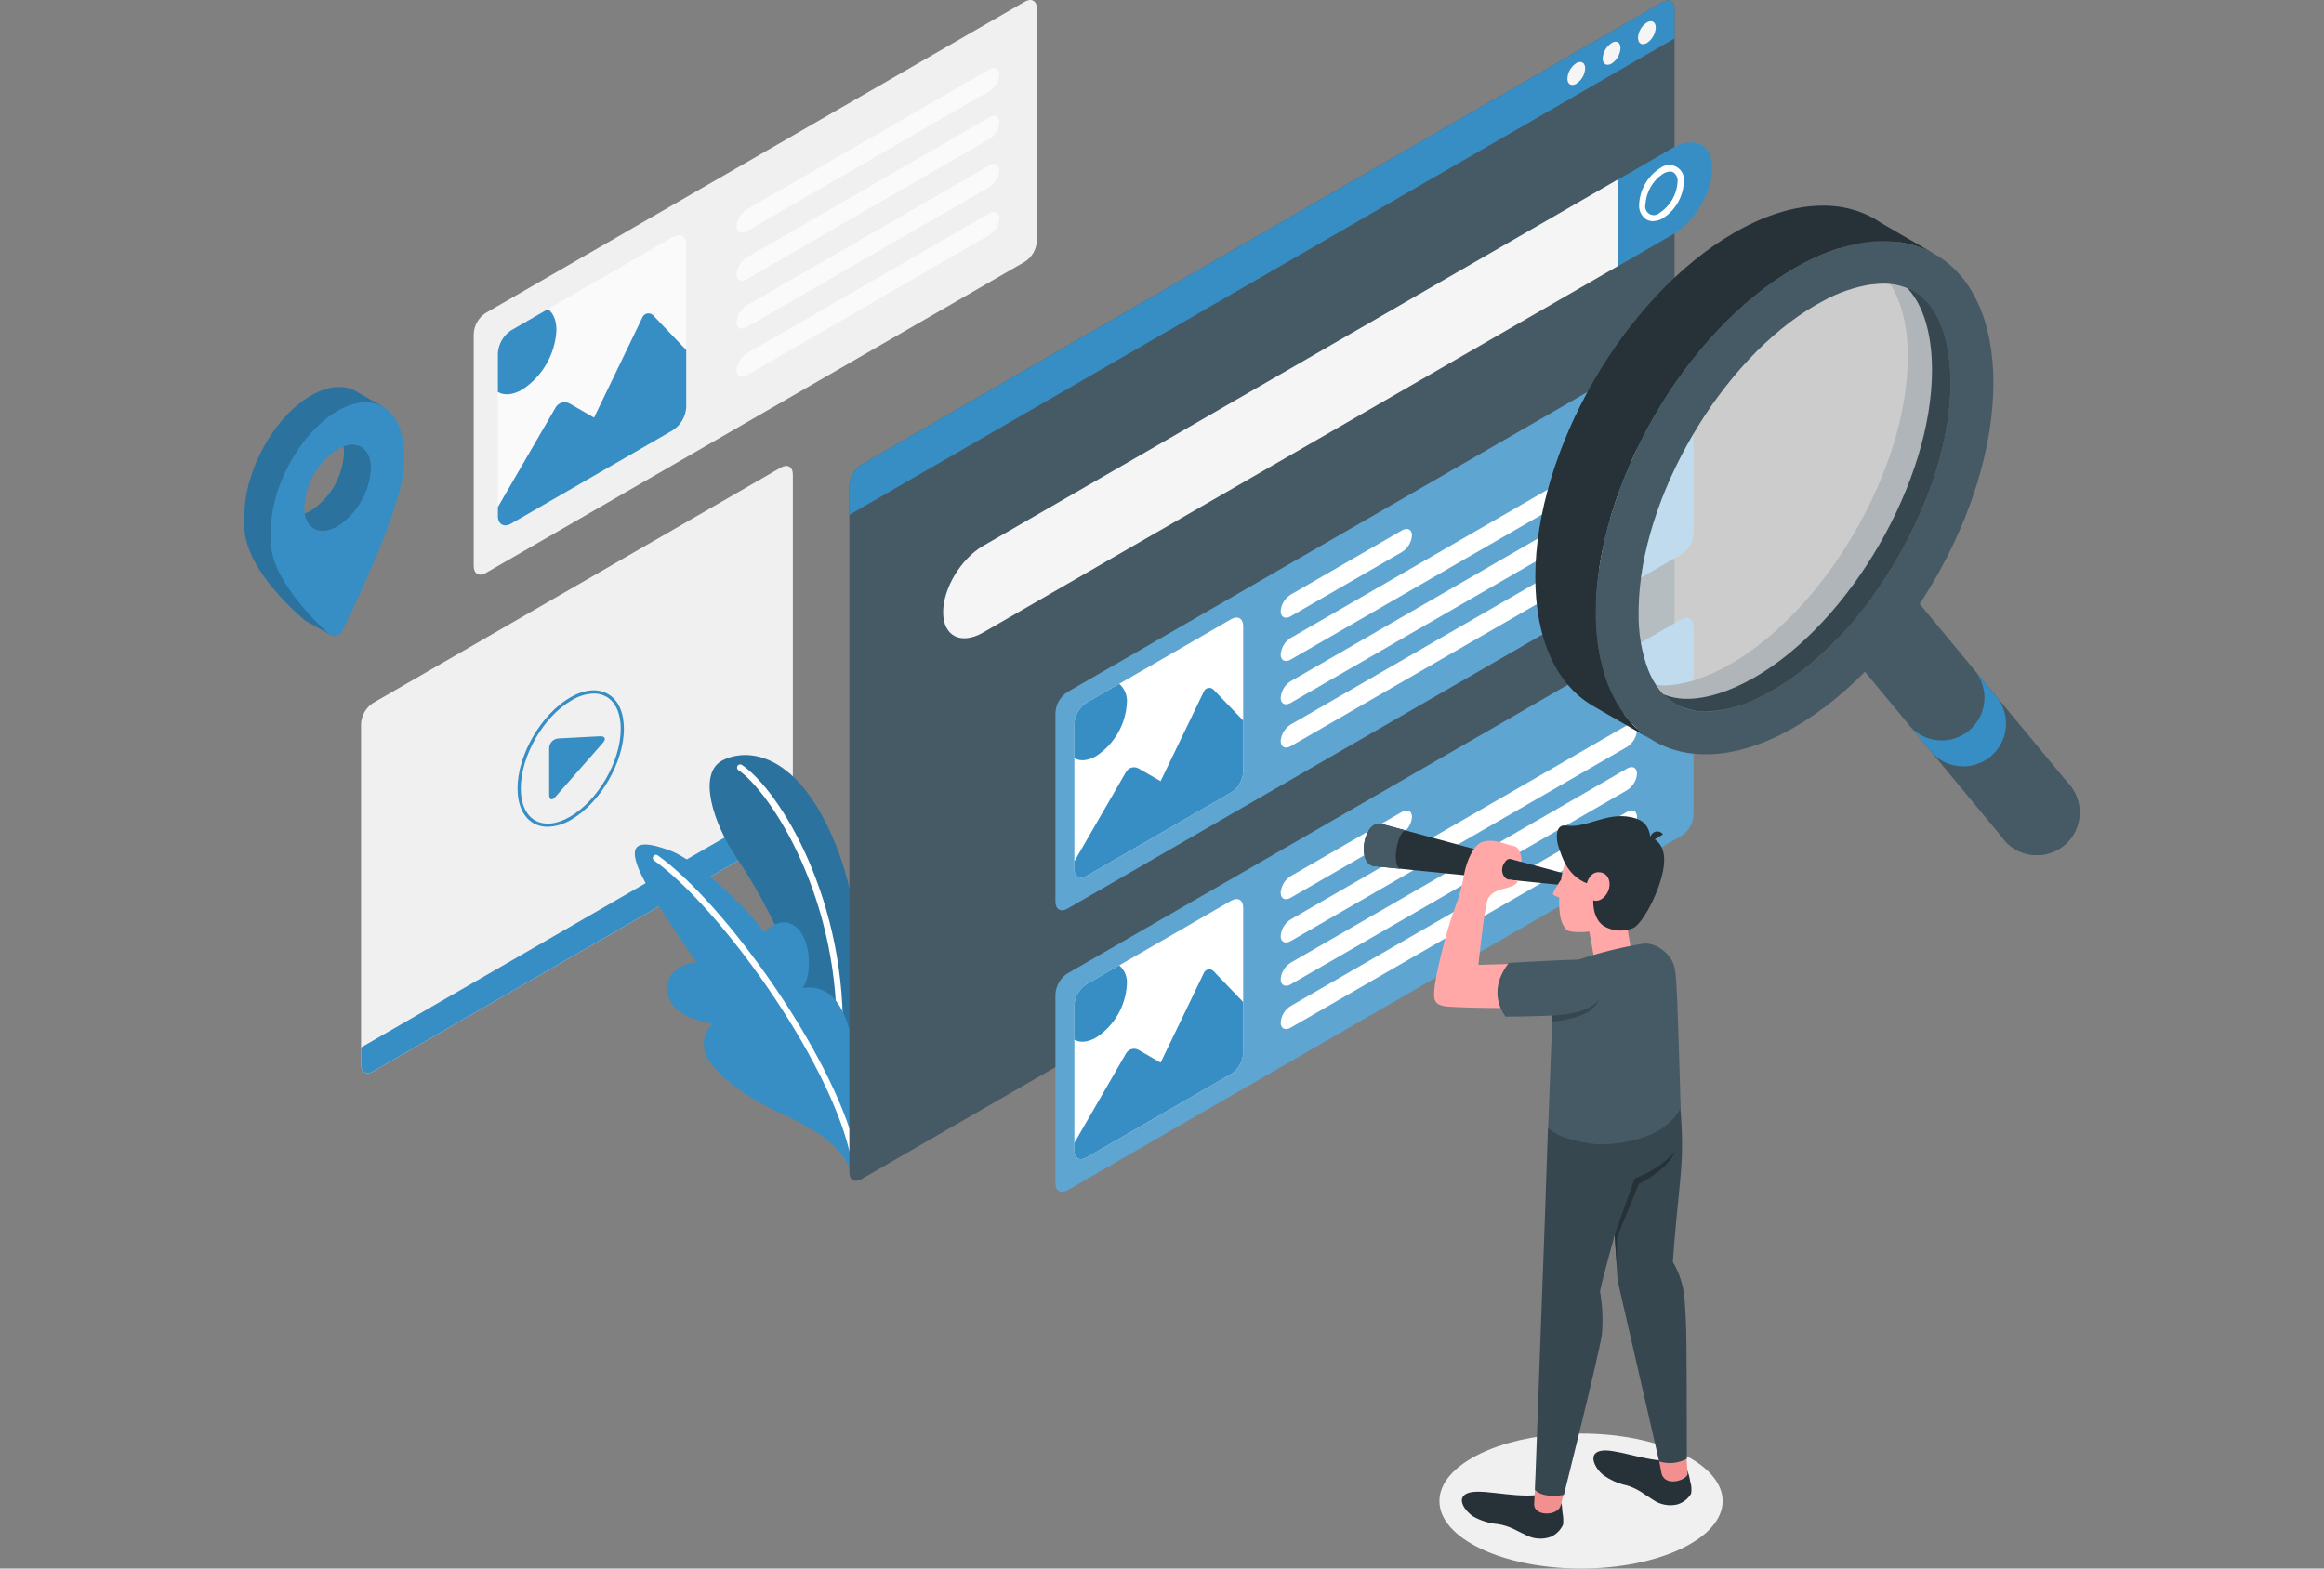 <svg width="400" height="270" viewBox="0 0 400 270" fill="none" xmlns="http://www.w3.org/2000/svg">
<rect x="0" y="0" width="400" height="270" fill="#808080" stroke="none"/>
<path d="M272.12 270C285.581 270 296.493 264.798 296.493 258.382C296.493 251.965 285.581 246.764 272.12 246.764C258.66 246.764 247.748 251.965 247.748 258.382C247.748 264.798 258.66 270 272.12 270Z" fill="#F0F0F0"/>
<path d="M81.535 57.474V97.446C81.535 98.757 82.457 99.297 83.601 98.638L176.402 45.053C177.003 44.661 177.503 44.133 177.862 43.511C178.221 42.89 178.429 42.193 178.469 41.477V1.474C178.469 0.162 177.539 -0.378 176.402 0.282L83.601 53.866C82.995 54.26 82.492 54.793 82.132 55.42C81.773 56.048 81.568 56.752 81.535 57.474Z" fill="#F0F0F0"/>
<path d="M87.996 56.846L115.809 40.794C117.088 40.055 118.113 40.651 118.113 42.121V70.069C118.07 70.866 117.838 71.642 117.438 72.332C117.037 73.023 116.479 73.609 115.809 74.043L87.996 90.103C86.724 90.834 85.691 90.238 85.691 88.768V60.835C85.734 60.036 85.965 59.258 86.366 58.565C86.766 57.871 87.325 57.283 87.996 56.846Z" fill="#FAFAFA"/>
<path d="M110.516 54.74L102.244 71.889L98.032 69.457C97.628 69.236 97.153 69.181 96.709 69.302C96.264 69.424 95.884 69.713 95.648 70.109L85.691 87.282V88.784C85.691 90.254 86.724 90.85 87.996 90.119L115.809 74.059C116.478 73.624 117.035 73.037 117.435 72.347C117.836 71.657 118.068 70.882 118.113 70.085V60.255L112.551 54.422C112.427 54.249 112.256 54.113 112.06 54.03C111.863 53.947 111.647 53.921 111.436 53.954C111.225 53.987 111.027 54.078 110.865 54.217C110.702 54.356 110.582 54.537 110.516 54.74Z" fill="#378EC5"/>
<path d="M89.871 67.073C91.589 65.953 93.02 64.442 94.046 62.665C95.071 60.889 95.664 58.895 95.775 56.846C95.775 55.122 95.219 53.874 94.305 53.206L87.996 56.846C87.327 57.281 86.769 57.867 86.369 58.558C85.969 59.248 85.736 60.023 85.691 60.819V67.471C86.78 68.106 88.242 68.011 89.871 67.073Z" fill="#378EC5"/>
<path d="M128.492 36.081L170.284 11.947C171.237 11.399 172.008 11.788 172.008 12.821C171.966 13.4 171.788 13.961 171.489 14.458C171.189 14.955 170.776 15.375 170.284 15.682L128.492 39.808C127.539 40.357 126.768 39.967 126.768 38.934C126.811 38.357 126.99 37.797 127.289 37.302C127.589 36.806 128.001 36.388 128.492 36.081Z" fill="#FAFAFA"/>
<path d="M128.492 44.338L170.284 20.204C171.237 19.656 172.008 20.045 172.008 21.078C171.966 21.657 171.788 22.218 171.489 22.715C171.189 23.212 170.776 23.631 170.284 23.939L128.492 48.065C127.539 48.613 126.768 48.224 126.768 47.199C126.81 46.62 126.988 46.059 127.288 45.562C127.587 45.065 128 44.645 128.492 44.338Z" fill="#FAFAFA"/>
<path d="M128.492 52.595L170.284 28.468C171.237 27.92 172.008 28.309 172.008 29.335C171.966 29.914 171.788 30.474 171.489 30.971C171.189 31.469 170.776 31.888 170.284 32.196L128.492 56.322C127.539 56.878 126.768 56.489 126.768 55.455C126.81 54.877 126.988 54.316 127.288 53.819C127.587 53.321 128 52.902 128.492 52.595Z" fill="#FAFAFA"/>
<path d="M128.492 60.851L170.284 36.725C171.237 36.177 172.008 36.566 172.008 37.599C171.965 38.177 171.786 38.736 171.487 39.232C171.187 39.727 170.775 40.145 170.284 40.452L128.492 64.626C127.539 65.174 126.768 64.785 126.768 63.752C126.804 63.166 126.979 62.597 127.279 62.093C127.579 61.588 127.995 61.163 128.492 60.851Z" fill="#FAFAFA"/>
<path d="M62.145 183.238V124.584C62.183 123.867 62.39 123.169 62.749 122.548C63.108 121.926 63.609 121.399 64.211 121.008L134.396 80.48C135.533 79.82 136.462 80.352 136.462 81.671V140.326C136.422 141.042 136.215 141.739 135.856 142.36C135.497 142.981 134.997 143.51 134.396 143.902L64.211 184.43C63.067 185.09 62.145 184.557 62.145 183.238Z" fill="#F0F0F0"/>
<path d="M62.145 180.306V183.238C62.145 184.557 63.067 185.09 64.211 184.43L134.396 143.902C134.997 143.51 135.497 142.981 135.856 142.36C136.215 141.739 136.422 141.042 136.462 140.326V137.386L62.145 180.306Z" fill="#378EC5"/>
<path d="M96.101 127.111L103.253 126.737C104.127 126.69 104.366 127.182 103.786 127.85L95.569 137.195C94.989 137.855 94.52 137.672 94.52 136.798V128.787C94.523 128.36 94.688 127.949 94.981 127.638C95.274 127.327 95.674 127.139 96.101 127.111Z" fill="#378EC5"/>
<path d="M94.258 142.321C93.401 142.332 92.556 142.115 91.81 141.693C90.046 140.668 89.076 138.514 89.076 135.701C89.076 129.963 93.121 122.986 98.096 120.086C100.551 118.663 102.864 118.449 104.644 119.466C106.424 120.483 107.386 122.645 107.386 125.45C107.386 131.195 103.333 138.164 98.366 141.065C97.13 141.835 95.713 142.268 94.258 142.321ZM102.204 119.378C100.846 119.432 99.526 119.84 98.374 120.563C93.55 123.344 89.633 130.138 89.633 135.701C89.633 138.339 90.507 140.302 92.096 141.216C93.686 142.13 95.815 141.915 98.096 140.596C102.92 137.807 106.837 131.06 106.837 125.45C106.837 122.811 105.963 120.857 104.374 119.935C103.709 119.563 102.958 119.371 102.196 119.378H102.204Z" fill="#378EC5"/>
<path d="M66.015 70.077L61.668 67.582C59.594 66.191 56.709 66.247 53.522 68.091C47.165 71.746 42.063 81.02 42.063 88.808V90.58C42.063 98.368 52.537 106.823 52.537 106.823L56.812 109.247C56.812 109.247 54.245 106.314 54.539 105.71C57.377 99.957 64.966 83.698 64.966 77.341V75.569C64.982 74.286 64.819 73.007 64.481 71.77L64.966 72.048L66.015 70.077ZM53.514 87.933C50.336 89.761 47.785 88.275 47.785 84.628C49.485 84.358 53.769 77.047 53.514 74.702C56.693 72.875 59.236 74.361 59.244 78.008C59.136 79.996 58.561 81.931 57.566 83.656C56.57 85.38 55.182 86.846 53.514 87.933Z" fill="#378EC5"/>
<g opacity="0.2">
<path d="M66.015 70.077L61.668 67.582C59.594 66.191 56.709 66.247 53.522 68.091C47.165 71.746 42.063 81.02 42.063 88.808V90.58C42.063 98.368 52.537 106.823 52.537 106.823L56.812 109.247C56.812 109.247 54.245 106.314 54.539 105.71C57.377 99.957 64.966 83.698 64.966 77.341V75.569C64.982 74.286 64.819 73.007 64.481 71.77L64.966 72.048L66.015 70.077ZM53.514 87.933C50.336 89.761 47.785 88.275 47.785 84.628C49.485 84.358 53.769 77.047 53.514 74.702C56.693 72.875 59.236 74.361 59.244 78.008C59.136 79.996 58.561 81.931 57.566 83.656C56.57 85.38 55.182 86.846 53.514 87.933Z" fill="black"/>
</g>
<path d="M66.015 70.077C65.967 70.044 65.917 70.014 65.864 69.99C63.822 68.846 61.096 69.005 58.092 70.737C53.562 73.359 49.645 78.85 47.761 84.628C47.033 86.826 46.647 89.123 46.617 91.438V93.234C46.617 99.234 53.411 106.195 56.534 109.08C56.602 109.14 56.674 109.196 56.749 109.247C56.933 109.359 57.138 109.432 57.351 109.46C57.565 109.489 57.782 109.472 57.988 109.411C58.195 109.351 58.387 109.247 58.551 109.108C58.715 108.969 58.849 108.797 58.942 108.603C61.644 103.04 69.503 86.448 69.503 79.995V78.223C69.551 74.218 68.192 71.389 66.015 70.077ZM52.466 88.418C52.4 88.04 52.368 87.657 52.37 87.274C52.475 85.285 53.048 83.349 54.042 81.623C55.036 79.897 56.424 78.43 58.092 77.341C58.425 77.149 58.773 76.984 59.133 76.848C61.803 75.879 63.822 77.412 63.822 80.647C63.715 82.634 63.14 84.568 62.144 86.291C61.149 88.014 59.76 89.478 58.092 90.564C55.287 92.201 52.95 91.216 52.466 88.418Z" fill="#378EC5"/>
<path d="M63.821 80.654C63.714 82.642 63.14 84.576 62.144 86.299C61.148 88.022 59.76 89.486 58.092 90.572C55.287 92.161 52.95 91.216 52.466 88.418C52.83 88.29 53.181 88.128 53.514 87.933C55.181 86.846 56.568 85.38 57.562 83.655C58.556 81.931 59.13 79.996 59.236 78.008C59.24 77.622 59.205 77.236 59.133 76.856C61.803 75.886 63.821 77.42 63.821 80.654Z" fill="#378EC5"/>
<g opacity="0.2">
<path d="M63.821 80.654C63.714 82.642 63.14 84.576 62.144 86.299C61.148 88.022 59.76 89.486 58.092 90.572C55.287 92.161 52.95 91.216 52.466 88.418C52.83 88.29 53.181 88.128 53.514 87.933C55.181 86.846 56.568 85.38 57.562 83.655C58.556 81.931 59.13 79.996 59.236 78.008C59.24 77.622 59.205 77.236 59.133 76.856C61.803 75.886 63.821 77.42 63.821 80.654Z" fill="black"/>
</g>
<path d="M147.317 179.32C147.317 179.32 150.186 161.043 143.813 145.325C137.439 129.606 128.849 128.636 124.399 130.869C119.949 133.103 122.81 141.82 126.783 147.677C132.075 155.361 140.817 171.906 140.531 186.766L147.317 179.32Z" fill="#378EC5"/>
<path opacity="0.2" d="M147.317 179.32C147.317 179.32 150.186 161.043 143.813 145.325C137.439 129.606 128.849 128.636 124.399 130.869C119.949 133.103 122.81 141.82 126.783 147.677C132.075 155.361 140.817 171.906 140.531 186.766L147.317 179.32Z" fill="black"/>
<path d="M144.457 180.481C144.385 180.479 144.315 180.462 144.25 180.433C144.185 180.403 144.127 180.361 144.079 180.308C144.031 180.255 143.994 180.194 143.97 180.126C143.946 180.059 143.936 179.988 143.94 179.916C144.989 154.892 132.489 136.21 127.093 132.57C127.034 132.53 126.984 132.479 126.944 132.42C126.905 132.361 126.878 132.295 126.864 132.225C126.85 132.155 126.851 132.084 126.865 132.014C126.879 131.944 126.906 131.878 126.946 131.819C126.986 131.76 127.037 131.71 127.096 131.67C127.155 131.631 127.221 131.604 127.291 131.59C127.361 131.576 127.433 131.577 127.502 131.591C127.572 131.605 127.638 131.632 127.697 131.672C134.054 135.916 146.07 155.019 145.013 179.964C145.011 180.035 144.995 180.104 144.966 180.169C144.936 180.233 144.895 180.291 144.843 180.339C144.791 180.387 144.73 180.424 144.664 180.449C144.598 180.473 144.527 180.484 144.457 180.481Z" fill="white"/>
<path d="M146.189 201.023C145.1 198.289 142.287 195.238 135.064 191.98C127.84 188.721 122.405 184.375 121.403 181.228C121.102 180.358 121.063 179.42 121.29 178.528C121.518 177.637 122.002 176.832 122.683 176.213C122.683 176.213 115.872 175.419 115.014 171.247C113.941 165.986 119.893 165.644 119.893 165.644C119.893 165.644 112.082 154.646 110.008 149.751C107.934 144.856 110.326 144.562 115.364 146.429C120.402 148.297 130.002 157.698 131.488 160.566C131.488 160.566 134.086 157.388 136.883 159.478C139.681 161.568 139.816 167.822 138.163 170.078C139.278 169.871 140.428 169.991 141.476 170.424C142.524 170.857 143.424 171.584 144.067 172.518C146.912 176.245 147.85 185.567 147.85 185.567L146.189 201.023Z" fill="#378EC5"/>
<path d="M146.697 198.48C146.576 198.478 146.46 198.437 146.365 198.362C146.27 198.288 146.202 198.184 146.173 198.067C142.311 181.975 123.978 156.291 112.59 148.122C112.532 148.08 112.483 148.028 112.445 147.968C112.407 147.908 112.382 147.841 112.37 147.771C112.358 147.7 112.36 147.629 112.376 147.559C112.392 147.49 112.422 147.425 112.463 147.367C112.504 147.309 112.556 147.26 112.617 147.222C112.677 147.184 112.744 147.159 112.814 147.147C112.884 147.135 112.956 147.137 113.025 147.153C113.094 147.169 113.16 147.198 113.218 147.24C124.748 155.512 143.312 181.522 147.23 197.812C147.261 197.952 147.236 198.099 147.16 198.221C147.084 198.343 146.964 198.43 146.824 198.464L146.697 198.48Z" fill="white"/>
<path d="M290.54 36.439C290.445 36.438 290.353 36.413 290.27 36.367L288.037 35.072C287.975 35.037 287.921 34.989 287.878 34.933C287.835 34.877 287.803 34.812 287.784 34.744C287.766 34.675 287.761 34.603 287.77 34.533C287.78 34.463 287.803 34.395 287.838 34.333C287.874 34.272 287.921 34.218 287.977 34.174C288.034 34.131 288.098 34.099 288.167 34.081C288.235 34.062 288.307 34.057 288.377 34.067C288.448 34.076 288.516 34.099 288.577 34.134L290.81 35.43C290.872 35.465 290.926 35.512 290.969 35.569C291.013 35.625 291.044 35.689 291.063 35.758C291.081 35.827 291.086 35.898 291.077 35.969C291.068 36.039 291.044 36.107 291.009 36.169C290.961 36.251 290.893 36.319 290.811 36.367C290.728 36.414 290.635 36.439 290.54 36.439Z" fill="white"/>
<path d="M146.189 83.555V201.786C146.189 203.105 147.111 203.637 148.247 202.978L286.154 123.36C286.755 122.967 287.255 122.439 287.614 121.818C287.972 121.197 288.18 120.5 288.22 119.784V1.553C288.22 0.234 287.291 -0.299 286.154 0.361L148.247 79.979C147.647 80.371 147.148 80.9 146.791 81.521C146.433 82.142 146.227 82.839 146.189 83.555Z" fill="#455A64"/>
<path d="M162.329 105.392C162.329 109.517 165.404 111.074 169.211 108.881L278.534 45.76V30.852L169.211 93.965C165.404 96.166 162.329 101.276 162.329 105.392Z" fill="#F5F5F5"/>
<path d="M287.83 25.504C291.629 23.311 294.712 24.869 294.712 28.985C294.712 33.101 291.629 38.219 287.83 40.412L278.573 45.76V30.852L287.83 25.504Z" fill="#378EC5"/>
<path d="M284.493 38.068C284.097 38.074 283.707 37.972 283.364 37.774C282.942 37.491 282.604 37.1 282.386 36.641C282.168 36.182 282.077 35.673 282.125 35.167C282.182 33.924 282.536 32.712 283.158 31.633C283.781 30.555 284.652 29.641 285.701 28.969C286.101 28.643 286.591 28.446 287.106 28.405C287.62 28.364 288.135 28.48 288.582 28.739C289.029 28.998 289.387 29.387 289.607 29.854C289.828 30.32 289.901 30.844 289.817 31.353C289.758 32.596 289.402 33.808 288.78 34.886C288.158 35.964 287.288 36.878 286.241 37.551C285.713 37.874 285.111 38.052 284.493 38.068ZM287.441 29.525C287.015 29.546 286.601 29.678 286.241 29.907C285.363 30.49 284.632 31.268 284.106 32.181C283.579 33.094 283.271 34.116 283.205 35.167C283.123 35.484 283.147 35.819 283.274 36.12C283.4 36.422 283.622 36.673 283.905 36.836C284.189 37 284.518 37.066 284.842 37.024C285.166 36.982 285.468 36.835 285.701 36.606C286.579 36.024 287.311 35.245 287.837 34.333C288.364 33.42 288.672 32.397 288.736 31.345C288.777 31.03 288.734 30.71 288.611 30.417C288.488 30.124 288.29 29.868 288.037 29.676C287.856 29.573 287.65 29.52 287.441 29.525Z" fill="white"/>
<path d="M289.42 58.133L183.729 119.116C183.127 119.506 182.625 120.034 182.266 120.656C181.907 121.277 181.7 121.975 181.663 122.692V155.218C181.663 156.537 182.585 157.07 183.729 156.41L289.42 95.403C290.022 95.012 290.523 94.485 290.882 93.863C291.241 93.242 291.448 92.544 291.487 91.827V59.325C291.447 58.006 290.525 57.474 289.42 58.133Z" fill="#378EC5"/>
<path opacity="0.2" d="M289.42 58.133L183.729 119.116C183.127 119.506 182.625 120.034 182.266 120.656C181.907 121.277 181.7 121.975 181.663 122.692V155.218C181.663 156.537 182.585 157.07 183.729 156.41L289.42 95.403C290.022 95.012 290.523 94.485 290.882 93.863C291.241 93.242 291.448 92.544 291.487 91.827V59.325C291.447 58.006 290.525 57.474 289.42 58.133Z" fill="white"/>
<path d="M222.151 102.357L241.303 91.295C242.256 90.747 243.027 91.136 243.027 92.169C242.984 92.747 242.805 93.306 242.506 93.802C242.206 94.297 241.794 94.715 241.303 95.022L222.151 106.084C221.198 106.632 220.427 106.243 220.427 105.21C220.47 104.632 220.649 104.073 220.948 103.577C221.248 103.081 221.66 102.663 222.151 102.357Z" fill="white"/>
<path d="M220.427 112.664C220.427 113.697 221.221 114.086 222.151 113.538L280.043 80.114C280.533 79.805 280.944 79.385 281.242 78.888C281.54 78.391 281.718 77.831 281.759 77.253C281.759 76.228 280.965 75.839 280.043 76.387L222.151 109.811C221.66 110.117 221.248 110.535 220.948 111.031C220.649 111.527 220.47 112.086 220.427 112.664Z" fill="white"/>
<path d="M220.427 120.118C220.427 121.151 221.221 121.54 222.151 120.992L280.043 87.568C280.533 87.259 280.944 86.839 281.242 86.342C281.54 85.845 281.718 85.285 281.759 84.707C281.759 83.682 280.965 83.293 280.043 83.841L222.151 117.265C221.66 117.571 221.248 117.989 220.948 118.485C220.649 118.981 220.47 119.54 220.427 120.118Z" fill="white"/>
<path d="M220.427 127.571C220.427 128.605 221.221 128.994 222.151 128.446L280.043 95.022C280.533 94.713 280.944 94.293 281.242 93.796C281.54 93.299 281.718 92.739 281.759 92.161C281.759 91.136 280.965 90.747 280.043 91.295L222.151 124.719C221.66 125.025 221.248 125.443 220.948 125.939C220.649 126.435 220.47 126.994 220.427 127.571Z" fill="white"/>
<path d="M186.988 120.976L211.909 106.584C213.053 105.933 213.975 106.465 213.975 107.776V132.832C213.936 133.549 213.729 134.246 213.37 134.867C213.011 135.489 212.51 136.017 211.909 136.408L186.988 150.792C185.851 151.451 184.922 150.919 184.922 149.608V124.552C184.96 123.835 185.167 123.138 185.526 122.516C185.885 121.895 186.386 121.367 186.988 120.976Z" fill="white"/>
<path d="M207.172 119.092L199.758 134.461L195.983 132.284C195.619 132.074 195.185 132.016 194.779 132.125C194.372 132.234 194.025 132.5 193.814 132.864L184.922 148.257V149.6C184.922 150.919 185.851 151.451 186.988 150.792L211.909 136.408C212.51 136.017 213.011 135.489 213.37 134.868C213.729 134.247 213.937 133.549 213.975 132.832V124.035L208.96 118.806C208.847 118.66 208.696 118.547 208.524 118.48C208.352 118.412 208.164 118.391 207.982 118.421C207.799 118.45 207.628 118.528 207.485 118.646C207.343 118.764 207.235 118.918 207.172 119.092Z" fill="#378EC5"/>
<path d="M188.665 130.146C190.205 129.141 191.487 127.787 192.407 126.194C193.326 124.6 193.858 122.813 193.957 120.976C194.01 120.366 193.918 119.752 193.689 119.185C193.46 118.617 193.099 118.112 192.638 117.71L186.988 120.976C186.386 121.367 185.885 121.895 185.526 122.516C185.167 123.138 184.96 123.835 184.922 124.552V130.512C185.883 131.068 187.202 130.989 188.665 130.146Z" fill="#378EC5"/>
<path d="M289.42 106.584L183.729 167.567C183.128 167.958 182.627 168.486 182.268 169.107C181.909 169.729 181.702 170.426 181.663 171.143V203.693C181.663 205.004 182.585 205.536 183.729 204.885L289.42 143.862C290.022 143.471 290.523 142.943 290.882 142.322C291.241 141.7 291.448 141.003 291.487 140.286V107.776C291.447 106.465 290.525 105.949 289.42 106.584Z" fill="#378EC5"/>
<path opacity="0.2" d="M289.42 106.584L183.729 167.567C183.128 167.958 182.627 168.486 182.268 169.107C181.909 169.729 181.702 170.426 181.663 171.143V203.693C181.663 205.004 182.585 205.536 183.729 204.885L289.42 143.862C290.022 143.471 290.523 142.943 290.882 142.322C291.241 141.7 291.448 141.003 291.487 140.286V107.776C291.447 106.465 290.525 105.949 289.42 106.584Z" fill="white"/>
<path d="M222.151 150.808L241.303 139.754C242.256 139.206 243.027 139.595 243.027 140.62C242.985 141.199 242.807 141.76 242.507 142.257C242.208 142.754 241.795 143.173 241.303 143.481L222.151 154.535C221.198 155.083 220.427 154.694 220.427 153.668C220.469 153.09 220.647 152.529 220.946 152.032C221.246 151.535 221.659 151.115 222.151 150.808Z" fill="white"/>
<path d="M220.427 161.122C220.427 162.148 221.221 162.537 222.151 161.989L280.043 128.565C280.532 128.257 280.942 127.838 281.241 127.343C281.539 126.847 281.716 126.289 281.759 125.712C281.759 124.679 280.965 124.29 280.043 124.838L222.151 158.262C221.659 158.569 221.246 158.988 220.946 159.486C220.647 159.983 220.469 160.543 220.427 161.122Z" fill="white"/>
<path d="M220.427 168.576C220.427 169.602 221.221 169.991 222.151 169.443L280.043 136.019C280.532 135.711 280.942 135.292 281.241 134.797C281.539 134.301 281.716 133.743 281.759 133.166C281.759 132.133 280.965 131.744 280.043 132.292L222.151 165.716C221.659 166.023 221.246 166.442 220.946 166.94C220.647 167.437 220.469 167.997 220.427 168.576Z" fill="white"/>
<path d="M220.427 176.03C220.427 177.056 221.221 177.445 222.151 176.897L280.043 143.473C280.532 143.165 280.942 142.746 281.241 142.251C281.539 141.755 281.716 141.197 281.759 140.62C281.759 139.587 280.965 139.197 280.043 139.746L222.151 173.17C221.659 173.477 221.246 173.896 220.946 174.394C220.647 174.891 220.469 175.451 220.427 176.03Z" fill="white"/>
<path d="M186.988 169.435L211.909 155.043C213.053 154.384 213.975 154.916 213.975 156.235V181.283C213.938 182 213.731 182.698 213.372 183.32C213.013 183.942 212.511 184.469 211.909 184.859L186.988 199.251C185.851 199.91 184.922 199.378 184.922 198.059V173.011C184.96 172.294 185.167 171.596 185.526 170.975C185.885 170.354 186.386 169.826 186.988 169.435Z" fill="white"/>
<path d="M207.172 167.551L199.758 182.92L195.983 180.735C195.802 180.631 195.603 180.564 195.396 180.537C195.189 180.511 194.978 180.525 194.777 180.58C194.575 180.634 194.387 180.728 194.222 180.855C194.056 180.983 193.918 181.142 193.814 181.323L184.922 196.716V198.059C184.922 199.378 185.851 199.91 186.988 199.251L211.909 184.859C212.51 184.47 213.011 183.944 213.37 183.323C213.729 182.703 213.937 182.007 213.975 181.291V172.486L208.96 167.265C208.848 167.117 208.698 167.002 208.525 166.932C208.352 166.863 208.164 166.841 207.98 166.871C207.797 166.9 207.624 166.979 207.482 167.099C207.34 167.219 207.233 167.375 207.172 167.551Z" fill="#378EC5"/>
<path d="M188.665 178.597C190.205 177.594 191.487 176.241 192.407 174.649C193.326 173.057 193.858 171.271 193.957 169.435C194.01 168.825 193.918 168.211 193.689 167.644C193.46 167.076 193.099 166.571 192.638 166.169L186.988 169.435C186.386 169.826 185.885 170.353 185.526 170.975C185.167 171.596 184.96 172.294 184.922 173.011V178.971C185.883 179.519 187.202 179.44 188.665 178.597Z" fill="#378EC5"/>
<path d="M288.22 6.615V1.553C288.22 0.234 287.291 -0.299 286.154 0.361L148.255 79.979C147.653 80.37 147.153 80.898 146.794 81.519C146.434 82.141 146.227 82.838 146.189 83.555V88.625L288.22 6.615Z" fill="#378EC5"/>
<path d="M271.301 10.874C270.857 11.166 270.487 11.559 270.222 12.02C269.957 12.481 269.804 12.998 269.776 13.529C269.776 14.506 270.459 14.903 271.301 14.411C271.749 14.123 272.121 13.733 272.388 13.273C272.654 12.813 272.808 12.296 272.835 11.764C272.835 10.787 272.152 10.39 271.301 10.874Z" fill="#F5F5F5"/>
<path d="M277.381 7.41C276.935 7.701 276.564 8.093 276.297 8.554C276.031 9.015 275.877 9.532 275.847 10.064C275.847 11.041 276.539 11.431 277.381 10.946C277.828 10.656 278.201 10.265 278.467 9.803C278.734 9.342 278.887 8.824 278.915 8.292C278.915 7.275 278.231 6.885 277.381 7.41Z" fill="#F5F5F5"/>
<path d="M283.46 3.865C283.013 4.153 282.641 4.543 282.374 5.004C282.107 5.464 281.954 5.981 281.927 6.512C281.927 7.489 282.61 7.886 283.46 7.402C283.905 7.11 284.274 6.718 284.539 6.256C284.804 5.795 284.957 5.279 284.986 4.748C284.986 3.77 284.303 3.373 283.46 3.865Z" fill="#F5F5F5"/>
<path d="M290.421 253.137C290.661 253.748 290.827 254.386 290.914 255.036C291.138 255.709 291.19 256.428 291.065 257.126C290.529 258.018 289.678 258.676 288.681 258.97C287.971 259.133 287.235 259.147 286.519 259.01C285.803 258.874 285.124 258.589 284.525 258.175C283.07 257.309 281.982 256.252 279.916 255.672C278.442 255.355 277.054 254.723 275.847 253.821C274.702 252.907 273.177 250.364 275.362 249.776C277.547 249.188 282.307 251.262 286.638 251.452L290.421 253.137Z" fill="#263238"/>
<path d="M290.214 250.276C290.214 250.276 290.469 253.312 290.469 253.685C290.469 254.711 286.686 256.069 285.987 253.685L285.383 250.459L290.214 250.276Z" fill="#F28F8F"/>
<path d="M285.574 183.675C286.874 185.588 288.065 187.572 289.142 189.619C289.142 189.619 289.515 194.038 289.515 196.978C289.515 202.382 288.681 206.554 287.926 217.202C289.155 219.297 289.858 221.658 289.976 224.084C290.294 228.908 290.302 228.852 290.334 251.103C289.61 251.493 288.815 251.735 287.996 251.814C287.177 251.894 286.351 251.808 285.566 251.564L278.414 220.405L277.619 208.175L275.378 192.973L285.574 183.675Z" fill="#37474F"/>
<path d="M268.647 258.708C268.902 258.97 268.814 259.502 268.933 260.376C269.065 261.049 269.1 261.737 269.037 262.419C268.62 263.364 267.866 264.12 266.923 264.541C266.237 264.788 265.508 264.891 264.78 264.843C264.053 264.795 263.343 264.597 262.695 264.262C261.154 263.579 259.938 262.673 257.816 262.347C256.314 262.218 254.859 261.765 253.549 261.02C252.301 260.226 250.465 257.921 252.563 257.047C254.661 256.173 259.922 257.738 264.237 257.389L268.647 258.708Z" fill="#263238"/>
<path d="M269.641 254.893C269.641 254.893 268.847 258.358 268.632 259.129C268.155 260.98 264.047 261.076 264.047 258.938L264.325 254.011L269.641 254.893Z" fill="#F28F8F"/>
<path d="M276.3 184.621C278.358 188.666 280.345 192.234 280.408 196.541C280.559 205.656 276.777 215.692 275.386 222.28C275.8 224.664 275.918 227.091 275.736 229.504C275.458 232.261 269.172 257.317 269.172 257.317C269.172 257.317 265.675 258.048 264.189 256.467L265.953 208.222L266.43 194.212L276.3 184.621Z" fill="#37474F"/>
<path d="M273.47 159.915L274.766 167.09L281.25 166.614L279.891 158.484L273.47 159.915Z" fill="#FFA8A7"/>
<path d="M288.093 166.089C287.449 164.142 284.978 162.021 282.53 162.481C278.854 163.106 275.23 164.009 271.691 165.183C269.426 165.978 267.36 167.957 267.169 175.411L266.462 194.165C267.441 195.035 268.616 195.657 269.887 195.977C273.328 196.922 275.601 197.487 280.83 196.342C287.64 194.856 289.261 190.732 289.261 190.732C289.261 190.732 288.999 180.806 288.792 175.411C288.625 170.825 288.53 167.432 288.093 166.089Z" fill="#455A64"/>
<path d="M270.706 150.752L237.687 141.796C234.699 141.28 233.452 148.575 236.44 149.083L270.348 152.508L270.706 150.752Z" fill="#263238"/>
<path d="M261.209 165.883L254.462 166.089C254.462 166.089 255.48 156.052 256.107 154.733C256.735 153.414 258.237 153.144 259.731 152.723C261.225 152.302 261.217 151.586 261.217 151.586L259.874 151.451C258.698 151.332 258.229 149.862 258.738 148.869C258.984 148.408 259.381 147.677 260.097 147.875L261.877 148.36C261.904 147.575 261.709 146.798 261.313 146.119C260.717 145.46 260.319 145.666 259.127 145.253C258.245 144.943 256.441 144.395 254.987 144.991C253.533 145.587 252.428 148.32 252.055 150.251C251.677 152.484 251.064 154.671 250.227 156.776C248.932 160.352 247.048 167.694 246.85 170.635C246.762 171.994 246.889 172.804 248.399 173.162C249.909 173.519 261.019 173.543 261.019 173.543L261.209 165.883Z" fill="#FFA8A7"/>
<path d="M268.672 151.42C268.672 151.42 267.083 153.74 267.305 153.994C267.664 154.234 268.062 154.408 268.481 154.511L268.672 151.42Z" fill="#FFA8A7"/>
<path d="M273.463 144.093C271.954 144.887 269.347 146.262 268.624 151.793C267.885 157.467 268.862 159.295 269.625 160.05C270.15 160.558 272.963 160.59 274.393 160.161C276.157 159.636 280.139 158.119 281.958 155.202C284.096 151.769 284.573 147.176 282.165 145.348C280.94 144.419 279.499 143.816 277.976 143.596C276.454 143.377 274.901 143.548 273.463 144.093Z" fill="#FFA8A7"/>
<path d="M277.906 212.569L281.347 202.843C284.014 201.897 286.404 200.302 288.3 198.202C288.3 198.202 287.505 200.975 282.07 203.82L278.295 213.022V218.14L277.906 212.569Z" fill="#263238"/>
<path d="M268.313 145.96C268.806 147.319 269.64 150.657 273.121 152.047C273.121 152.047 273.622 149.926 275.402 150.148C277.182 150.371 277.492 152.651 276.395 154.066C275.298 155.48 274.234 154.972 274.234 154.972C274.234 154.972 273.995 158.015 276.03 159.398C276.787 159.845 277.637 160.109 278.515 160.171C279.392 160.233 280.271 160.091 281.084 159.756C282.252 159.223 283.913 156.418 284.882 154.113C286.932 149.25 287.226 145.372 284.087 144.117C283.698 141.907 282.705 141.073 280.702 140.66C276.395 139.778 273.137 142.607 269.521 142.106C267.67 141.844 267.741 144.403 268.313 145.96Z" fill="#263238"/>
<path d="M284.192 144.887L286.226 143.624C286.049 143.376 285.784 143.205 285.485 143.145C285.186 143.086 284.876 143.142 284.617 143.303C284.358 143.463 284.17 143.717 284.091 144.011C284.012 144.305 284.048 144.619 284.192 144.887Z" fill="#263238"/>
<path d="M259.699 165.747C259.699 165.747 269.195 165.199 271.619 165.183C274.043 165.167 276.617 169.307 275.107 172.129C274.106 173.98 270.983 174.616 267.049 174.807C263.116 174.997 259.15 174.997 259.15 174.997C259.15 174.997 255.614 170.968 259.699 165.747Z" fill="#455A64"/>
<path d="M267.169 174.807C267.169 174.807 273.185 174.727 275.156 172.129C275.156 172.129 274.695 173.718 272.359 174.695C270.684 175.339 268.92 175.719 267.13 175.824L267.169 174.807Z" fill="#37474F"/>
<path d="M237.687 141.796C234.699 141.28 233.452 148.575 236.44 149.083L241.208 149.56C239.269 149.361 240.612 142.583 242.09 142.98L237.687 141.796Z" fill="#455A64"/>
<path d="M357.937 139.849C357.938 141.329 357.492 142.774 356.659 143.996C355.826 145.218 354.644 146.161 353.267 146.702C351.89 147.242 350.382 147.355 348.94 147.026C347.498 146.697 346.188 145.94 345.183 144.856L344.698 144.268C343.567 142.759 343.058 140.874 343.276 139.001C343.494 137.129 344.423 135.411 345.87 134.203C347.318 132.995 349.174 132.389 351.055 132.509C352.937 132.63 354.701 133.468 355.982 134.851L356.483 135.455C357.427 136.726 357.936 138.266 357.937 139.849Z" fill="#455A64"/>
<path d="M357.937 139.849C357.938 141.328 357.492 142.774 356.659 143.996C355.826 145.218 354.644 146.161 353.267 146.702C351.89 147.242 350.382 147.355 348.94 147.026C347.498 146.697 346.188 145.94 345.183 144.856L344.698 144.267L314.055 107.26L326.969 99.806L355.982 134.835L356.483 135.439C357.43 136.714 357.94 138.261 357.937 139.849Z" fill="#455A64"/>
<path d="M332.587 129.638C333.874 130.987 335.625 131.798 337.487 131.906C339.349 132.014 341.182 131.411 342.616 130.219C344.05 129.027 344.979 127.335 345.213 125.485C345.448 123.635 344.971 121.765 343.879 120.253L340.089 115.683C341.222 117.192 341.731 119.079 341.513 120.953C341.294 122.828 340.364 124.547 338.914 125.755C337.465 126.963 335.606 127.567 333.723 127.444C331.84 127.321 330.076 126.479 328.796 125.092L332.587 129.638Z" fill="#378EC5"/>
<path d="M326.476 41.628C328.789 41.886 331.026 42.613 333.048 43.766L323.726 38.346C317.472 34.047 308.469 34.301 298.464 40.071C279.575 50.981 264.253 77.515 264.253 99.337C264.253 110.057 267.901 117.718 273.917 121.357L274.044 121.437L283.993 127.166C282.229 126.018 280.691 124.556 279.455 122.851C281.907 123.12 284.386 122.977 286.79 122.43C287.664 122.239 288.546 122.009 289.444 121.723C289.327 121.687 289.213 121.642 289.103 121.588C288.625 121.364 288.167 121.098 287.736 120.793C286.954 120.248 286.257 119.589 285.67 118.838C284.867 117.81 284.214 116.673 283.731 115.461C283.083 115.554 282.43 115.602 281.776 115.604C280.229 115.635 278.694 115.328 277.278 114.706C276.947 114.554 276.626 114.382 276.317 114.189C276.038 114.014 275.76 113.808 275.522 113.601C274.947 110.911 274.667 108.167 274.687 105.416C274.687 83.603 290.009 57.061 308.914 46.15C311.328 44.742 313.885 43.596 316.543 42.733C317.259 43.025 317.932 43.413 318.545 43.885C319.194 44.383 319.779 44.959 320.286 45.602C321.091 46.632 321.747 47.772 322.232 48.987C322.883 48.896 323.539 48.85 324.195 48.852C325.992 48.803 327.769 49.234 329.345 50.099C329.743 50.317 330.124 50.566 330.481 50.846C330.338 50.211 330.187 49.583 330.004 48.987C329.287 46.339 328.091 43.846 326.476 41.628Z" fill="#263238"/>
<path d="M333.048 43.766L332.508 43.472C330.629 42.488 328.584 41.863 326.476 41.628C324.214 41.376 321.927 41.48 319.698 41.938C318.624 42.142 317.562 42.407 316.519 42.733C313.861 43.596 311.304 44.742 308.89 46.15C289.985 57.061 274.664 83.603 274.664 105.416C274.643 108.167 274.923 110.911 275.498 113.601C275.601 114.086 275.721 114.547 275.84 115.008C276.548 117.821 277.777 120.476 279.463 122.835C280.216 123.874 281.083 124.825 282.046 125.672C282.66 126.212 283.314 126.707 284.001 127.15C290.239 131.179 299.1 130.83 308.874 125.172C327.779 114.261 343.101 87.727 343.101 65.905C343.093 54.995 339.254 47.326 333.048 43.766ZM329.313 50.123C329.712 50.34 330.092 50.59 330.449 50.87C331.049 51.357 331.595 51.906 332.078 52.507C334.462 55.495 335.726 60.144 335.726 65.929C335.726 85.001 321.74 109.254 305.187 118.814C301.015 121.198 297.002 122.502 293.593 122.502C292.171 122.518 290.76 122.248 289.444 121.707C289.327 121.672 289.213 121.626 289.103 121.572C288.625 121.348 288.167 121.082 287.736 120.777C287.2 120.401 286.704 119.969 286.258 119.49C286.059 119.283 285.868 119.053 285.678 118.822C284.875 117.794 284.222 116.657 283.739 115.445C282.528 112.238 281.951 108.827 282.038 105.4C282.038 105.146 282.038 104.9 282.038 104.606C282.388 85.613 296.223 61.908 312.561 52.483C312.935 52.269 313.316 52.054 313.698 51.855C316.332 50.384 319.21 49.396 322.193 48.939C322.843 48.848 323.499 48.803 324.156 48.804C325.57 48.792 326.972 49.062 328.28 49.599C328.638 49.741 328.984 49.914 329.313 50.115V50.123Z" fill="#455A64"/>
<path d="M335.726 65.921C335.726 84.993 321.74 109.246 305.187 118.806C304.183 119.391 303.148 119.921 302.088 120.396C299.44 121.673 296.555 122.382 293.617 122.478C292.194 122.494 290.784 122.224 289.468 121.683C289.351 121.648 289.237 121.602 289.127 121.548C288.648 121.324 288.191 121.058 287.76 120.753C286.978 120.208 286.281 119.549 285.694 118.798C285.487 118.52 285.273 118.25 285.082 117.94C285.455 117.94 285.876 117.996 286.242 117.996C289.651 117.996 293.664 116.716 297.836 114.308C314.365 104.804 328.359 80.583 328.359 61.447C328.359 56.194 327.318 51.911 325.34 48.899C326.736 48.991 328.094 49.396 329.313 50.083C329.712 50.301 330.092 50.55 330.449 50.83C331.049 51.317 331.595 51.866 332.079 52.467C334.176 55.098 335.408 59.008 335.662 63.847C335.702 64.546 335.726 65.23 335.726 65.921Z" fill="#37474F"/>
<path opacity="0.6" d="M332.532 63.72C332.532 82.792 318.546 107.045 301.993 116.605C297.821 118.989 293.816 120.292 290.399 120.292C288.98 120.309 287.571 120.039 286.259 119.498C286.06 119.291 285.869 119.061 285.679 118.83C284.876 117.802 284.223 116.665 283.74 115.453C282.529 112.246 281.952 108.835 282.039 105.408C282.039 105.154 282.039 104.908 282.039 104.614C282.389 85.621 296.224 61.916 312.562 52.491C312.936 52.277 313.317 52.062 313.699 51.863C316.333 50.392 319.211 49.404 322.194 48.947C322.844 48.856 323.5 48.811 324.157 48.812C325.571 48.8 326.973 49.07 328.281 49.607C328.496 49.821 328.694 50.052 328.885 50.282C331.269 53.286 332.532 57.935 332.532 63.72Z" fill="white"/>
</svg>

